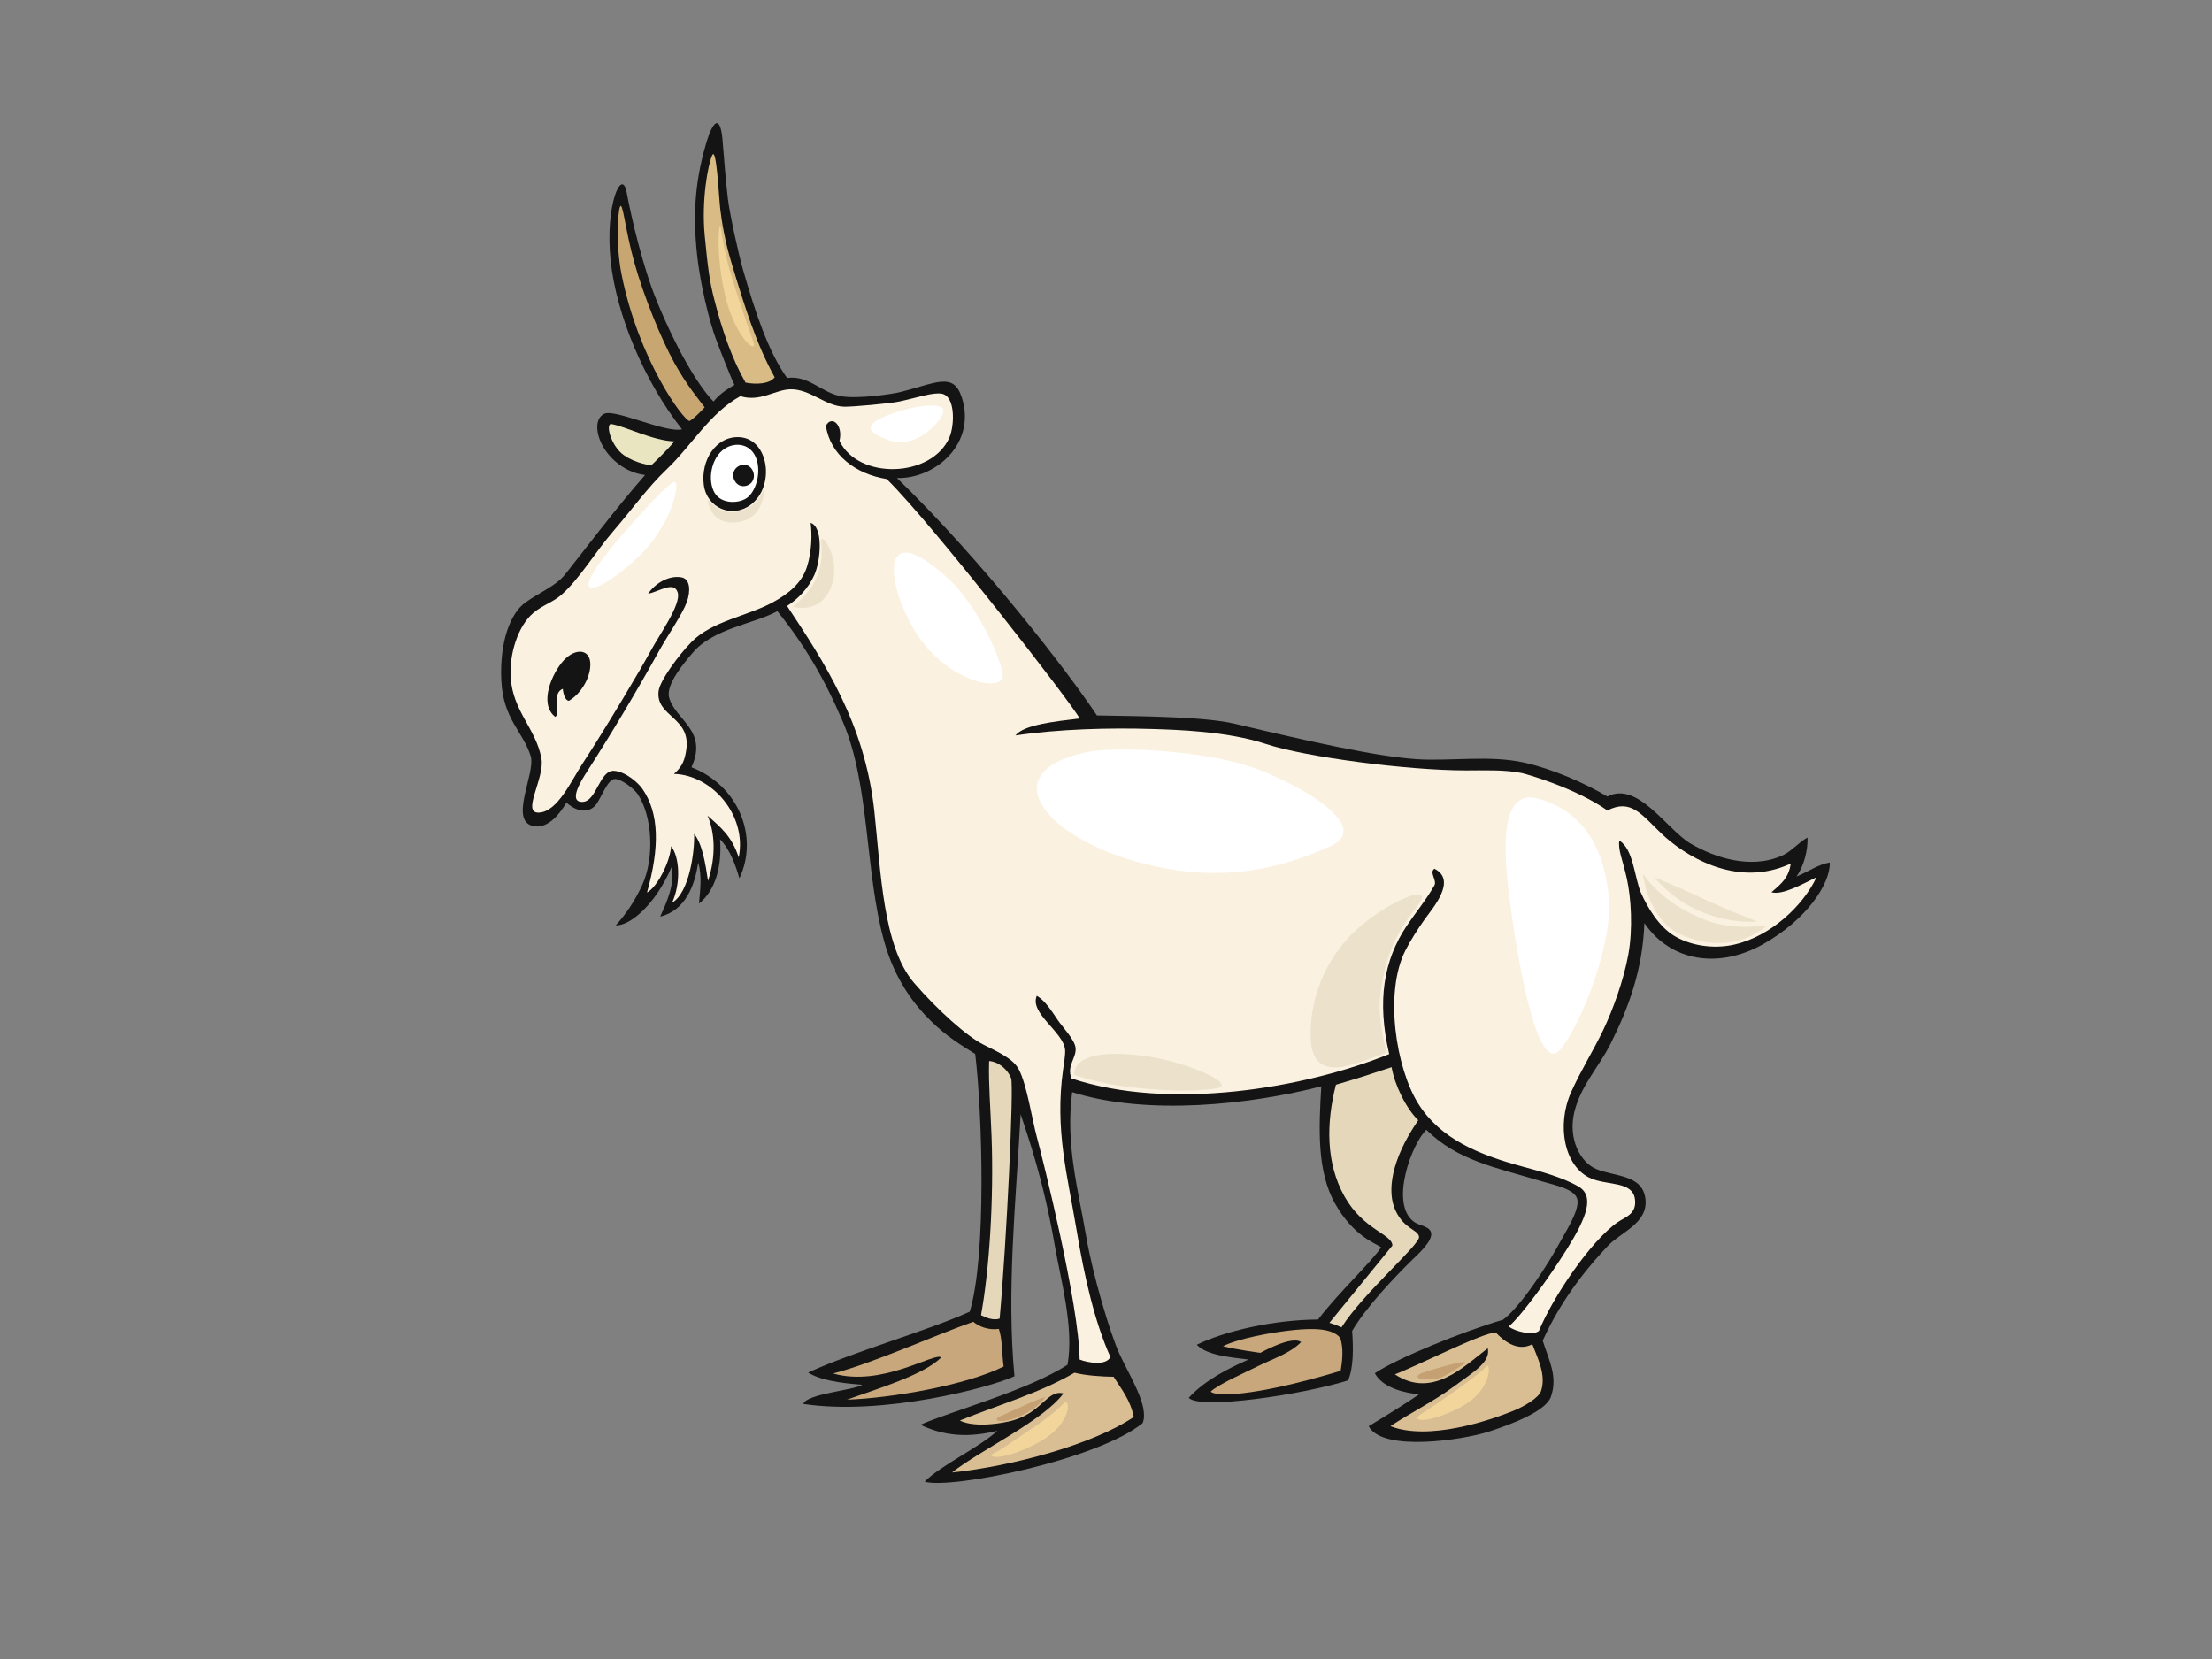 <?xml version="1.0" encoding="utf-8"?>
<!-- Generator: Adobe Illustrator 17.0.0, SVG Export Plug-In . SVG Version: 6.00 Build 0)  -->
<!DOCTYPE svg PUBLIC "-//W3C//DTD SVG 1.1//EN" "http://www.w3.org/Graphics/SVG/1.1/DTD/svg11.dtd">
<svg version="1.1" id="Layer_1" xmlns="http://www.w3.org/2000/svg" xmlns:xlink="http://www.w3.org/1999/xlink" x="0px" y="0px"
	 width="800px" height="600px" viewBox="0 0 800 600" enable-background="new 0 0 800 600" xml:space="preserve">
<rect x="0" y="0" width="800" height="600" fill="#808080" stroke="none"/>
<g>
	<g>
		<path fill-rule="evenodd" clip-rule="evenodd" fill="#141414" d="M233.305,171.789c-6.278-0.769-11.459-4.603-14.539-9.209
			c-3.076-4.604-4.104-10.865-0.339-12.889c3.778-2.037,22.192,7.01,28.227,5.579c-13.517-17.182-23.782-41.305-25.834-61.196
			c-2.054-19.886,4.104-33.698,5.816-24.491c1.709,9.206,5.919,27.205,10.948,39.407c8.518,20.67,16.422,32.228,20.472,36.208
			c2.616-3.242,6.212-5.188,7.577-6.006c-1.538-3.131-5.132-12.339-6.84-16.942c-1.712-4.603-6.197-20.253-7.169-35.586
			c-0.401-6.342-1.028-18.73,3.748-34.759c2.907-9.762,5.32-9.664,5.983-0.739c0.468,6.233,1.201,14.734,1.885,20.625
			c0.681,5.891,4.058,20.78,5.336,25.257c4.537,15.905,9.374,30.358,16.077,39.654c7.93-1.066,12.329,5.322,19.582,6.607
			c5.87,1.039,18.394-0.743,21.628-1.573c12.807-3.279,18.878-7.099,21.871,1.695c5.643,16.572-9.064,29.754-23.327,29.461
			c31.311,30.332,62.331,70.756,72.309,85.861c18.223,0.271,39.478,0.556,49.773,2.99c27.569,6.524,50.805,11.76,65.571,12.801
			c12.293,0.866,26.623-1.551,39.169,1.256c10.181,2.282,21.744,7.278,30.106,12.279c10.988-5.792,21.59,12.069,30.14,17.042
			c8.555,4.972,21.522,9.404,32.997,4.355c3.409-1.501,6.344-5.093,9.251-6.565c0.143,4.81-1.367,10.314-3.993,14.118
			c5.021-2.147,7.758-4.358,12.03-5.094c0.297,7.623-8.422,20.791-24.306,29.641c-15.884,8.845-33.162,6.269-42.738-7.728
			c-0.626,16.922-5.726,30.647-12.214,43.605c-4.172,8.336-10.889,15.274-13.156,24.862c-2.273,9.648,2.224,18.04,7.896,20.458
			c6.611,2.815,16.675,1.895,17.832,10.7c1.162,8.842-8.815,12.11-13.447,16.993c-6.133,6.46-16.501,18.366-23.684,34.386
			c2.144,7.003,5.597,12.885,2.931,20.373c-1.893,5.32-14.901,10.122-22.6,12.592c-9.118,2.927-38.291,7.44-43.272-2.024
			c6.691-3.975,15.487-9.564,18.227-11.512c-4.714-0.462-13.096-2.116-16.003-7.641c8.039-5.409,31.813-15.101,46.352-19.337
			c6.386-4.621,16.784-20.791,20.805-28.412c1.664-3.16,6.651-10.684,6.137-14.792c-0.51-4.055-8.195-5.429-13.156-6.922
			c-16.619-5.007-30.251-7.44-41.503-18.566c-5.129,4.702-13.527,26.842-4.385,33.358c1.855,1.321,5.804,1.506,6.139,4.092
			c0.389,2.999-5.128,7.878-6.726,9.44c-6.802,6.661-16.916,17.382-21.877,25.854c0.462,6.256,0.516,13.628-1.504,17.892
			c-16.284,5.132-53.537,10.705-57.587,6.296c5.692-6.252,14.108-10.56,21.634-13.849c-6.159-0.763-15.224-1.502-18.711-5.352
			c10.161-4.987,27.948-9.038,43.846-9.123c7.189-9.492,19.902-21.401,22.803-26.123c-2.269-1.598-9.966-3.991-16.639-15.78
			c-6.669-11.781-5.874-27.533-4.995-42.441c-25.19,6.549-62.82,10.781-90.102,2.112c-2.463,19,2.168,35.101,5.043,52.018
			c2.405,14.142,8.639,35.089,12.062,42.638c3.419,7.553,10.867,18.936,8.4,25.023c-16.097,13.274-69.536,24.079-78.867,21.201
			c5.874-5.955,20.197-12.612,26.256-18.37c-7.786,1.795-17.023,2.899-27.769-2.2c9.721-4.477,38.97-12.399,53.198-21.714
			c2.415-13.487-2.471-30.753-4.65-43.348c-4.105-23.758-9.747-39.41-12.303-47.288c-1.733,31.889-5.148,63.798-2.237,94.796
			c-8.721,4.055-47.548,14.367-76.392,10.002c1.478-3.738,18.083-4.863,21.337-6.922c-3.236-0.301-13.873-0.867-19.584-4.409
			c16.657-7.693,43.17-15.061,58.462-22.028c6.129-20.116,4.547-71.845,1.982-93.206c-5.216-3.264-10.261-6.262-16.077-11.97
			c-5.816-5.71-12.997-14.773-16.89-28.891c-6.962-25.243-5.079-56.276-14.909-79.308c-6.76-15.843-14.031-28.013-23.676-39.965
			c-8.763,4.704-23.26,6.234-30.69,15.105c-2.831,3.377-9.699,11.301-8.476,16.047c2.106,8.168,14.25,11.851,8.093,25.296
			c17.103,6.628,24.453,25.208,17.336,40.165c-1.255-4.439-3.311-10.332-7.009-14.162c0.791,9.537-1.614,18.617-7.605,23.286
			c0.357-4.357,1.215-9.996-0.291-14.79c-1.235,8.406-4.656,17.249-13.738,19.513c2.24-5.027,5.38-11.528,4.122-17.92
			c-6.001,13.91-15.236,21.323-20.199,21.066c3.61-3.937,6.914-8.772,9.596-14.62c4.445-9.688,3.718-24.94-1.706-32.9
			c-1.177-1.729-5.477-5.22-8.043-5.401c-2.566-0.188-4.694,5.855-6.669,8.837c-2.124,3.195-6.43,3.776-11.01-0.29
			c-2.676,4.524-6.707,9.161-11.399,8.575c-9.98-1.25,0.401-19.149-1.538-25.412c-2.739-8.841-9.922-13.259-10.606-27.254
			c-0.685-13.997,3.252-24.307,8.554-28.177c5.298-3.868,10.996-5.904,14.539-10.31
			C209.874,200.885,223.212,183.207,233.305,171.789z"/>
		<path fill-rule="evenodd" clip-rule="evenodd" fill="#FAF1E0" d="M298.681,154.01c1.672,10.595,10.739,17.408,22.028,19.25
			c17.101,16.88,67.528,81.954,69.753,86.58c-8.978,1.087-20.271,2.283-23.21,6.153c15.595-2.345,34.304-2.816,49.319-2.345
			c8.703,0.273,27.223,0.764,41.337,5.44c14.12,4.675,51.046,9.544,72.274,9.544c6.593,0,14.138-0.308,20.168,0.947
			c1.849,0.383,19.564,5.47,30.984,13.533c8.593-4.379,12.353,1.511,19.711,8.51c7.354,7,26.438,20.118,46.641,10.689
			c-0.841,5.071-3.029,6.993-7.017,10.382c3.987,1.214,11.686-3.205,16.306-5.416c-5.009,10.562-16.739,21.346-29.592,24.309
			c-8.105,1.867-16.418,0.186-21.893-3.132c-5.475-3.315-9.581-10.127-11.973-15.468c-2.393-5.341-2.698-15.909-7.868-18.969
			c-0.514,3.497,1.197,6.816,2.736,13.811c1.54,6.998,2.224,18.046,0.512,27.437c-1.71,9.395-5.639,20.075-9.062,27.254
			c-3.421,7.186-8.185,14.759-11.654,22.561c-5.294,11.893-2.502,27.019,7.306,31.154c5.943,2.506,14.806,0.988,15.784,7.24
			c0.881,5.593-3.489,6.681-6.139,8.496c-9.747,6.681-23.596,27.231-28.558,39.385c-2.231,1.799-8.856,0.145-10.899-1.618
			c4.678-4.015,14.724-17.868,21.162-28.215c7.005-11.251,9.996-19.012,3.935-22.465c-6.059-3.457-14.013-5.481-20.419-7.227
			c-15.328-4.184-29.396-9.853-37.416-22.662c-8.095-12.925-12.349-40.222-4.674-55.387c1.755-3.476,4.497-7.788,7.015-11.331
			c2.837-3.992,11.807-14.074,3.505-18.251c-1.996,1.28,0.984,4.229,0,5.977c-2.913,5.203-6.958,10.063-10.1,14.781
			c-8.207,12.337-10.765,26.893-6.268,46.275c-30.747,12.419-79.305,20.61-114.872,8.813c-1.899-4.541,1.785-7.304,1.461-11.018
			c-0.261-2.969-4.816-7.67-6.43-10.071c-2.369-3.519-4.646-7.099-7.601-8.813c-2.754,6.312,9.61,13.009,10.231,19.515
			c0.169,1.779-0.536,5.842-0.727,7.195c-3.044,21.727,1.574,38.165,4.818,57.635c2.961,17.767,6.645,33.672,12.277,46.259
			c-1.367,3.272-8.291,2.112-11.106,0.948c-0.265-20.297-13.26-72.246-15.535-80.686c-1.67-6.196-3.604-18.96-6.501-24.308
			c-1.953-3.614-6.667-5.894-12.656-8.842c-5.987-2.945-16.816-12.659-25.23-22.433c-11.184-13.001-11.97-40.011-14.322-61.997
			c-3.411-31.906-18.372-54.289-31.568-74.272c3.704-2.333,7.651-6.242,9.856-11.199c2.367-5.305,3.28-17.383-1.339-18.859
			c0.518,3.685,0.518,10.314-1.367,16.023c-1.879,5.708-6.497,9.575-12.409,12.774c-9.175,4.97-21.901,6.7-29.323,14.298
			c-4.832,4.944-11.474,14.078-11.895,17.802c-1.044,9.3,11.827,9.268,10.014,21.238c-0.484,3.189-1.2,5.892-4.457,8.662
			c13.718,0.36,26.519,14.909,23.441,30.194c-2.562-7.733-6.499-10.865-11.289-15.099c2.538,5.714,3.25,14.363,0.171,23.571
			c-0.893-5.959-2.048-13.443-5.017-16.949c0.229,6.085-1.652,21.187-7.98,24.87c3.25-6.999,2.736-16.574-0.343-20.443
			c-0.311,5.425-4.877,14.699-8.721,16.76c4.618-16.393,4.443-28.729-1.711-37.57c-1.371-1.967-5.816-6.075-10.092-6.445
			c-5.467-0.471-6.326,11.233-11.632,11.233c-5.3,0,0.028-8.296,1.606-10.751c8.99-14.004,17.751-28.664,26.306-44.058
			c2.991-5.382,8.352-13.145,9.891-17.378c1.536-4.239,1.195-8.471-1.883-9.024c-4.8-0.861-9.739,2.398-12.1,5.945
			c4.403-0.973,9.446-4.704,10.733-0.42c1.285,4.282-6.714,15.314-9.856,21.192c-3.15,5.877-15.884,27.352-24.555,40.595
			c-4.13,6.31-9.036,17.397-15.706,17.766c-6.671,0.366,2.152-12.428,0.801-19.654c-2.024-10.807-10.339-16.936-11.11-29.269
			c-0.52-8.312,2.566-18.515,8.187-23.287c3.293-2.8,7.179-3.903,10.229-6.609c6.623-5.88,12.038-15.247,18.709-22.975
			c6.633-7.686,12.459-15.857,19.289-22.345c8.938-8.486,15.621-20.386,26.679-26.472c7.065,2.233,12.546-2.356,18.043-2.479
			c7.199-0.163,12.77,6.185,19.584,6.293c3.102,0.048,16.499-1.166,19.875-1.889c6.547-1.4,11.919-3.324,15.202-2.832
			c5.109,0.769,4.758,11.413,2.921,15.736c-6.272,14.74-32.913,15.606-39.797,1.347C305.005,153.658,300.767,149.985,298.681,154.01
			z M271.435,182.607c9.028-6.634,6.706-23.95-4.031-24.505c-8.408-0.439-14.061,8.336-12.861,17.308
			C255.645,183.653,264.609,187.625,271.435,182.607z"/>
		<path fill-rule="evenodd" clip-rule="evenodd" fill="#141414" d="M205.732,253.46c-1.16-0.092-1.984-2.059-2.186-4.325
			c-4.276,1.657-0.502,8.836-2.738,10.128c-6.141-4.786-1.024-16.022,3.08-20.441c4.104-4.421,9.151-4.121,9.576,0.734
			C213.893,244.413,210.387,250.791,205.732,253.46z"/>
		<path fill-rule="evenodd" clip-rule="evenodd" fill="#E9E5C1" d="M235.527,168.288c0,0-5.473-0.553-9.916-3.683
			c-4.738-3.333-6.784-11.639-4.451-11.231c5.304,0.92,14.961,6.028,22.75,6.259C240.49,163.686,235.527,168.288,235.527,168.288z"
			/>
		<path fill-rule="evenodd" clip-rule="evenodd" fill="#C7A672" d="M224.756,99.047c-2.086-10.538-1.273-22.816-0.518-24.308
			c1.028-2.025,1.767,7.915,5.134,20.071c3.421,12.338,9.92,28.176,14.539,36.464c4.615,8.286,8.725,13.074,10.946,16.023
			c-1.174,1.289-3.592,3.864-5.473,4.97C247.211,152.07,230.911,130.168,224.756,99.047z"/>
		<path fill-rule="evenodd" clip-rule="evenodd" fill="#D9BB85" d="M257.593,56.139c1.54-3.316,2.393,15.101,2.907,19.519
			c0.514,4.42,1.66,11.468,3.983,19.187c4.712,15.666,8.996,29.566,15.688,41.585c-1.717,2.452-6.698,2.689-10.53,1.941
			c-4.758-8.286-8.312-18.356-11.295-29.991c-1.564-6.103-2.293-10.623-3.489-23.33C253.66,72.345,256.053,59.454,257.593,56.139z"
			/>
		<path fill-rule="evenodd" clip-rule="evenodd" fill="#FFFFFF" d="M258.448,178.236c-2.542-4.337-1.369-11.788,2.738-15.286
			c3.738-3.188,9.857-3,12.146,2.395c1.99,4.696,0.522,11.456-2.74,14.363C267.837,182.161,260.992,182.568,258.448,178.236z"/>
		<path fill-rule="evenodd" clip-rule="evenodd" fill="#141414" d="M266.25,169.248c1.45-1.446,3.997-1.746,5.499,0.183
			c1.437,1.845,1.064,4.176-0.205,5.359c-1.508,1.402-4.262,1.616-5.722-0.729C264.643,172.168,265.127,170.374,266.25,169.248z"/>
		<path fill-rule="evenodd" clip-rule="evenodd" fill="#C7A77B" d="M301.311,496.73c14.178-3.59,37.414-14.098,50.696-18.691
			c1.885,1.658,5.477,3.132,9.237,2.578c1.279,3.449,1.1,9.456,1.741,13.596c-13.489,6.766-40.566,11.447-56.645,12.001
			c10.604-3.867,27.864-8.93,34.039-15.286C338.156,488.904,318.998,501.797,301.311,496.73z"/>
		<path fill-rule="evenodd" clip-rule="evenodd" fill="#D9BD93" d="M347.201,513.718c14.373-5.818,28.571-9.793,41.411-17.262
			c4.011,1.036,9.936,1.43,14.146,1.474c2.855,4.585,6.009,8.255,7.288,14.535c-14.646,9.926-43.951,17.836-65.732,20.084
			c10.259-8.151,32.758-18.554,40.303-28.585c-6.119-1.574-7.808,7.589-19.95,10.167
			C352.519,516.714,347.201,513.931,347.201,513.718z"/>
		<path fill-rule="evenodd" clip-rule="evenodd" fill="#E4D7BA" d="M357.723,383.749c3.533,0.185,6.944,3.325,7.97,6.272
			c1.024,2.943-1.624,59.044-4.166,86.882c-2.301,0.743-5.037-0.345-6.728-1.261c2.989-16.418,4.662-41.622,3.804-64.83
			C358.235,400.99,357.47,391.928,357.723,383.749z"/>
		<path fill-rule="evenodd" clip-rule="evenodd" fill="#C7A77B" d="M437.871,503.271c3.144-2.807,12.136-6.726,17.482-9.376
			c5.188-2.574,11.102-4.369,15.202-8.5c-3.309-2.554-14.724,3.879-14.724,3.879s-8.384-1.104-13.513-2.393
			c5.17-2.686,17.627-5.099,25.896-5.886c6.284-0.598,13.67-0.775,16.523,2.939c1.196,3.682,0.785,7.97,0.137,11.849
			C451.896,505.664,439.176,504.969,437.871,503.271z"/>
		<path fill-rule="evenodd" clip-rule="evenodd" fill="#E4D7BA" d="M483.159,392.302c7.565-2.172,13.686-4.212,20.13-6.348
			c1.116,6.456,5.22,14.929,9.645,19.193c-9.897,14.338-11.435,25.938-8.185,32.752c3.248,6.814,8.062,6.689,8.478,9.42
			c0.415,2.734-20.135,20.285-28.061,32.732c-2.136-0.984-4.365-1.638-4.365-1.638s16.079-19.707,22.779-27.946
			c-0.096-4.208-10.464-5.569-17.306-17.727C479.437,420.585,479.647,406.042,483.159,392.302z"/>
		<path fill-rule="evenodd" clip-rule="evenodd" fill="#D9BD93" d="M538.073,487.603c-8.54,6.561-20.058,18.418-33.614,9.44
			c6.964-2.51,32.12-15.342,36.535-15.101c2.919,3.1,7.918,7.039,13.184,4.204c1.889,5.051,5.093,11.022,3.184,16.88
			c-0.805,2.469-5.975,5.517-9.351,6.922c-9.669,4.023-31.461,11.183-45.145,5.846c6.842-4.605,15.414-8.802,22.931-14.343
			C533.313,495.903,539.127,492.59,538.073,487.603z"/>
		<path fill-rule="evenodd" clip-rule="evenodd" fill="#FFFFFF" d="M392.74,272.087c11.094-2.391,40.13-0.54,56.685,4.322
			c16.555,4.859,48.657,22.144,31.6,29.705c-17.055,7.563-40.128,14.583-72.234,4.861
			C376.685,301.254,360.13,279.108,392.74,272.087z"/>
		<path fill-rule="evenodd" clip-rule="evenodd" fill="#FFFFFF" d="M556.272,288.832c17.41,4.838,24.079,19.444,25.583,35.644
			c1.506,16.202-9.528,45.367-17.557,55.093c-8.026,9.721-15.049-30.789-17.557-48.612
			C544.231,313.136,540.721,284.509,556.272,288.832z"/>
		<path fill-rule="evenodd" clip-rule="evenodd" fill="#FFFFFF" d="M342.575,208.896c10.303,9.354,18.559,27.004,20.066,34.565
			c1.502,7.563-19.064,3.779-30.6-13.503C320.503,212.676,316.992,185.671,342.575,208.896z"/>
		<path fill-rule="evenodd" clip-rule="evenodd" fill="#FFFFFF" d="M324.517,148.946c7.35-2.375,15.047-3.243,16.551-1.082
			c1.508,2.161-8.524,15.125-19.56,11.344C310.471,155.426,314.485,152.186,324.517,148.946z"/>
		<path fill-rule="evenodd" clip-rule="evenodd" fill="#FFFFFF" d="M225.192,193.23c8.002-9.201,16.051-17.821,18.56-18.901
			c2.507-1.079,0,15.664-14.549,28.625C214.656,215.916,203.118,218.618,225.192,193.23z"/>
		<path fill-rule="evenodd" clip-rule="evenodd" fill="#F1D59B" d="M264.78,100.702c1.542,4.986,5.716,17.429,7.617,22.761
			c1.905,5.33-6.665-1.233-10.285-17.225c-3.616-15.995-1.901-28.502-1.331-23.374C261.353,87.986,263.254,95.782,264.78,100.702z"
			/>
		<path fill-rule="evenodd" clip-rule="evenodd" fill="#F1D59B" d="M373.336,516.541c4.802-3.1,9.711-7.175,11.614-9.227
			c1.907-2.048,3.449,7.372-9.327,14.359c-12.76,6.966-19.618,5.533-16.187,3.891C362.862,523.925,368.574,519.621,373.336,516.541z
			"/>
		<path fill-rule="evenodd" clip-rule="evenodd" fill="#F1D59B" d="M523.408,505.062c6.119-4.264,12.381-8.818,14.094-10.869
			c1.715-2.052,2.475,8.408-8.95,14.559c-11.427,6.151-18.856,5.537-14.854,2.871C517.692,508.956,520.169,507.314,523.408,505.062z
			"/>
		<path fill-rule="evenodd" clip-rule="evenodd" fill="#C4A072" d="M519.218,498.705c2.752-0.373,7.426-3.489,10.283-5.541
			c2.859-2.044-10.853,1.847-14.854,3.284C510.647,497.882,513.122,499.524,519.218,498.705z"/>
		<path fill-rule="evenodd" clip-rule="evenodd" fill="#C4A072" d="M372.955,509.976c2.877-1.803,4.001-3.481,4.953-4.505
			c0.953-1.024-12.19,4.919-16.189,6.766C357.719,514.084,363.814,515.722,372.955,509.976z"/>
	</g>
	<path fill-rule="evenodd" clip-rule="evenodd" fill="#ECE1CB" d="M286.769,219.416c0,0,5.238-4.048,7.856-9.046
		c2.62-4.999,2.857-10.236,2.381-14.52c-0.476-4.284,7.621,6.19,3.572,16.425C296.531,222.51,286.769,219.416,286.769,219.416z"/>
	<path fill-rule="evenodd" clip-rule="evenodd" fill="#ECE1CB" d="M255.878,180.556c0,0,4.16,5.801,10.676,4.535
		c8.348-1.618,9.817-8.994,9.817-8.994s0.693,11.321-9.544,12.748C256.593,190.275,255.878,180.556,255.878,180.556z"/>
	<path fill-rule="evenodd" clip-rule="evenodd" fill="#ECE1CB" d="M513.556,326.245c-2.749,4.309-8.948,10.263-12.371,23.158
		c-3.413,12.866-2.104,19.083-1.315,23.818c0.789,4.738,1.711,7.368,1.711,7.368s-6.581,2.766-13.816,4.738
		c-7.238,1.975-13.16,0.398-13.686-9.078c-0.524-9.473,1.843-23.553,12.502-35.923C497.236,327.953,518.423,318.612,513.556,326.245
		z"/>
	<path fill-rule="evenodd" clip-rule="evenodd" fill="#ECE1CB" d="M388.554,388.756c0,0,8.157,2.995,19.58,4.353
		c11.425,1.361,22.849,1.903,31.552,0.546c8.703-1.361-10.919-9.741-25.296-11.696C386.376,378.154,388.554,388.756,388.554,388.756
		z"/>
	<path fill-rule="evenodd" clip-rule="evenodd" fill="#ECE1CB" d="M594.168,315.867c0,0,1.594,17,14.142,22.302
		c19.311,8.159,30.737-3.535,30.737-3.535s-11.526,2.007-21.487-1.63C600.424,326.747,594.168,315.867,594.168,315.867z"/>
	<path fill-rule="evenodd" clip-rule="evenodd" fill="#ECE1CB" d="M598.25,317.228c0,0,6.527,8.431,17.679,12.783
		c11.148,4.352,19.58,3.263,19.58,3.263s-10.608-4.078-19.311-8.159C607.495,321.036,598.25,317.228,598.25,317.228z"/>
</g>
</svg>
